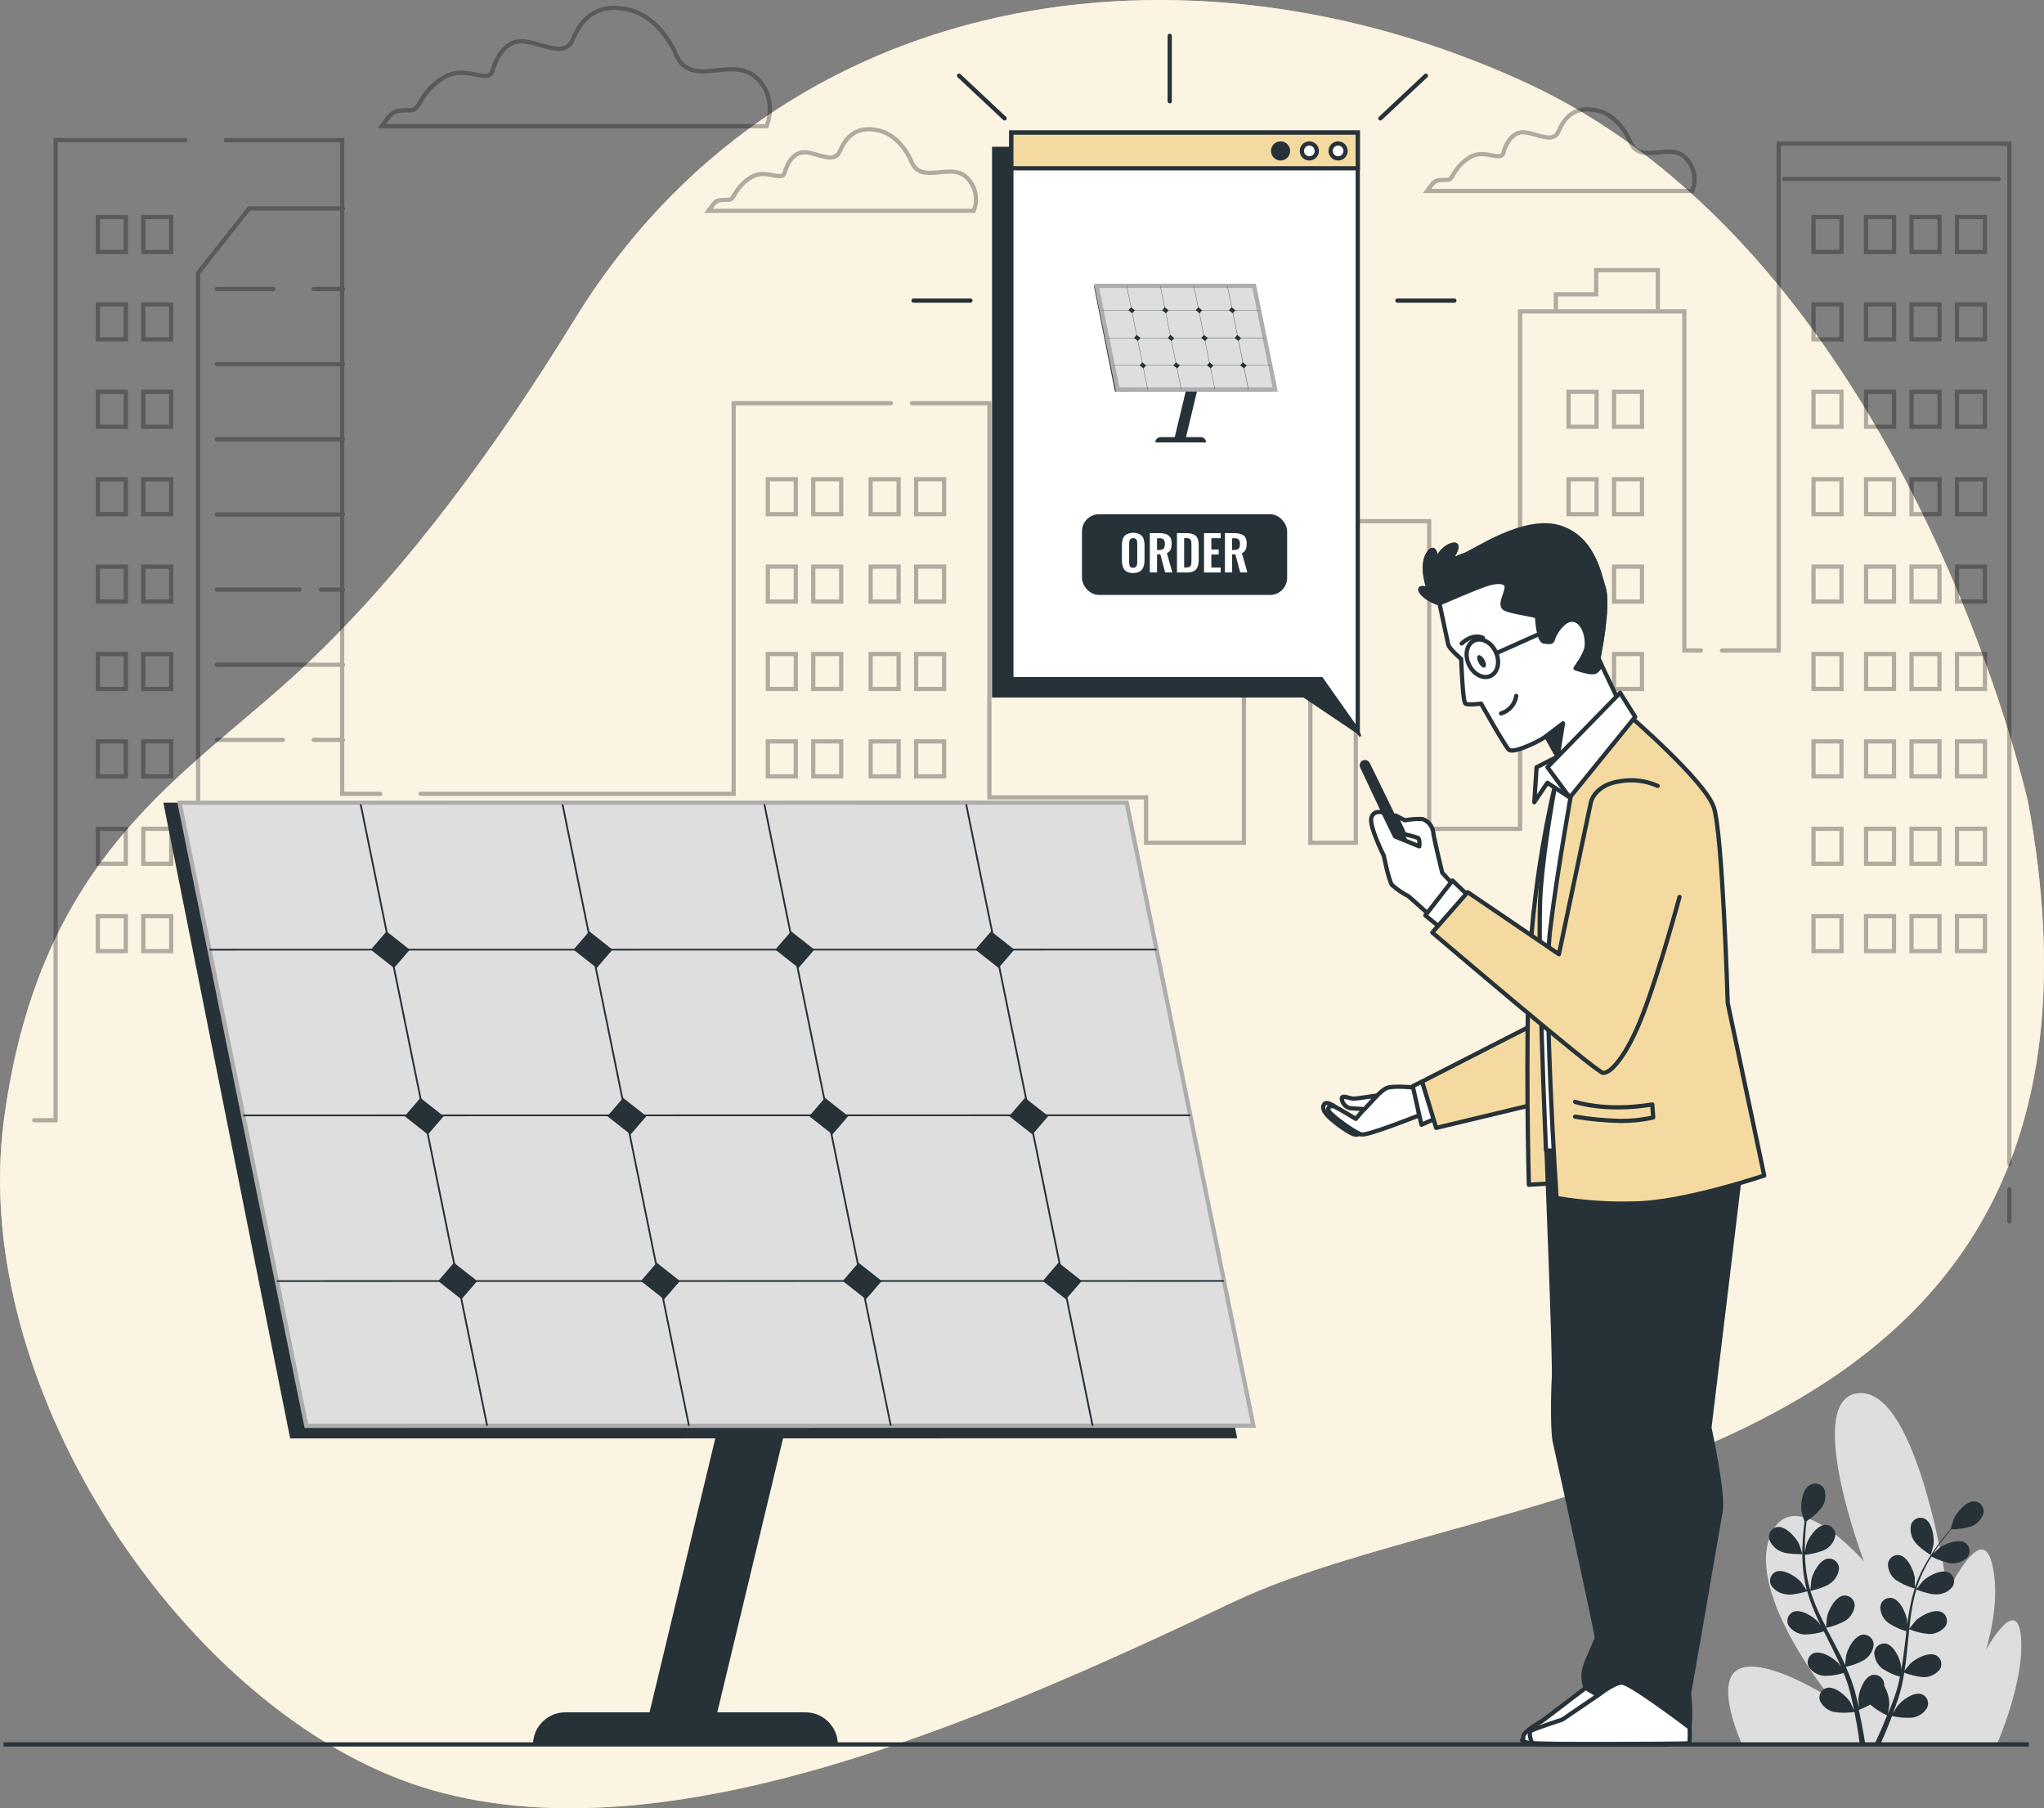 <?xml version="1.0" encoding="UTF-8"?><svg id="Layer_1" xmlns="http://www.w3.org/2000/svg" viewBox="0 0 481.66 426.03"><rect x="0" y="0" width="481.66" height="426.03" fill="#808080" stroke="none"/><defs><style>.cls-1,.cls-2,.cls-3,.cls-4{fill:#fff;}.cls-1,.cls-5,.cls-6,.cls-7,.cls-8,.cls-9{stroke-miterlimit:10;}.cls-1,.cls-5,.cls-3,.cls-7,.cls-9,.cls-10,.cls-11,.cls-12{stroke:#263238;}.cls-5,.cls-12,.cls-13{fill:#263238;}.cls-6{stroke:#000;}.cls-6,.cls-3,.cls-10,.cls-11,.cls-12{stroke-linecap:round;}.cls-6,.cls-9,.cls-11{fill:none;}.cls-14,.cls-7,.cls-10{fill:#f4daa0;}.cls-15,.cls-8{fill:#dedede;}.cls-16{opacity:.3;}.cls-3,.cls-10,.cls-11,.cls-12{stroke-linejoin:round;}.cls-8{stroke:#adadad;}.cls-4{isolation:isolate;opacity:.7;}</style></defs><g id="freepik--background-simple--inject-42"><path class="cls-14" d="M477.9,188.96s-28.67-128.52-118.91-169.75C279.34-17.19,183.82-3.68,135.27,75.46c-17.31,28.2-39.06,58.57-63.56,81.54C44.25,182.76,9.36,200.41,.91,263.96c-8.45,63.55,43.48,139.8,98.65,157.11,55.17,17.31,128.64-13.87,191.09-43.64,62.45-29.77,217-27.4,187.25-188.47Z"/><path class="cls-4" d="M477.9,188.96s-28.67-128.52-118.91-169.75C279.34-17.19,183.82-3.68,135.27,75.46c-17.31,28.2-39.06,58.57-63.56,81.54C44.25,182.76,9.36,200.41,.91,263.96c-8.45,63.55,43.48,139.8,98.65,157.11,55.17,17.31,128.64-13.87,191.09-43.64,62.45-29.77,217-27.4,187.25-188.47Z"/><g class="cls-16"><path class="cls-6" d="M159.47,13.22s-3.48-9.27-11.59-11-11.3,3.19-13,7.24-7,.87-11.3,.29-6.66,3.77-7.53,6.95-6.37-1.44-11.3,1.45-5.79,6.66-6.95,7.53-4.34-.58-6.08,1.74l-1.77,2.31h90.7s2.9-6.66-2.61-11.59-15.1,2.61-18.57-4.92Z"/><path class="cls-6" d="M214.87,38.28s-2.39-6.39-8-7.58-7.79,2.19-9,5-4.79,.6-7.78,.2-4.6,2.59-5.19,4.79-4.4-1-7.79,1-4,4.59-4.79,5.19-3-.4-4.19,1.2l-1.2,1.59h62.52c1.13-2.78,.41-5.97-1.8-8-3.79-3.39-10.38,1.8-12.78-3.39Z"/><path class="cls-6" d="M384.24,33.59s-2.4-6.39-8-7.59-7.78,2.2-9,5-4.79,.6-7.79,.2-4.59,2.6-5.19,4.8-4.39-1-7.79,1-4,4.6-4.79,5.19-3-.4-4.19,1.2l-1.2,1.6h62.49c1.13-2.78,.41-5.97-1.8-8-3.76-3.4-10.33,1.79-12.74-3.4Z"/></g></g><g id="freepik--Plants--inject-42"><path class="cls-15" d="M410.49,410.96s-7-15.24-.44-17.85,21.54,7.16,21.54,7.16c0,0-19.8-24.14-14.57-38.08s22.2,5.66,22.2,5.66c0,0-14.8-39.18-.87-39.62s20.63,46.87,20.63,46.87c0,0,7.67-16.39,10.28-7.25s-1.3,20.9-1.3,20.9c0,0,7.4-13.49,8.27-3s-5.66,25.21-5.66,25.21h-60.08Z"/><path class="cls-13" d="M419.86,365.63c1.42,.62,4.89,.54,4.89,.54,0,0-.75-2.27-.81-2.41-.76-1.59-3.17-4.22-5.13-4-1.28,.21-2.14,1.41-1.93,2.69,.01,.08,.03,.16,.05,.24,.49,1.36,1.57,2.44,2.93,2.94Z"/><path class="cls-13" d="M421.06,375.68c1.47,.22,4.56-.68,4.81-.75,.51,1.77,1.14,3.51,1.88,5.2,.43,1,.89,2,1.36,2.94l-.58-.83c-1.16-1.34-4.17-3.24-6-2.46-1.16,.55-1.67,1.93-1.12,3.1,.04,.08,.08,.15,.12,.22,.85,1.16,2.16,1.89,3.59,2,1.59,0,3.17-.24,4.68-.72,.18,.38,.37,.75,.55,1.12,.9,1.79,1.8,3.57,2.63,5.34,.3,.62,.56,1.25,.83,1.87l-.5-.72c-1.16-1.33-4.17-3.23-6-2.46-1.17,.55-1.67,1.95-1.12,3.12,.03,.07,.07,.14,.12,.21,.84,1.16,2.16,1.89,3.59,2,1.54,.01,3.08-.22,4.55-.68,.26,.65,.51,1.3,.73,1.94,.14,.44,.31,.85,.42,1.3s.25,.88,.37,1.32c.2,.84,.42,1.71,.59,2.54,.13,.58,.24,1.13,.35,1.68-.28-.62-.86-1.83-.92-1.93-.94-1.49-3.64-3.83-5.55-3.34-1.24,.35-1.96,1.63-1.62,2.87,.02,.09,.05,.18,.09,.26,.66,1.28,1.84,2.21,3.24,2.54,1.6,.24,3.24,.24,4.84,0,.19,.92,.36,1.82,.51,2.66,.33,1.87,.57,3.55,.76,5h1.3c-.23-1.47-.52-3.22-.91-5.18-.19-.94-.4-1.93-.63-2.95,.92-.37,1.83-.79,2.7-1.27,1.19,1.03,2.52,1.88,3.95,2.54-.36,.87-.71,1.71-1,2.5-.72,1.65-1.4,3.11-2,4.36h1.4c.52-1.15,1.08-2.46,1.68-3.9,.36-.88,.73-1.83,1.1-2.81,1.58,.37,3.21,.5,4.83,.38,1.42-.22,2.67-1.06,3.42-2.29,.58-1.16,.1-2.56-1.05-3.14-.08-.04-.16-.07-.24-.1-1.87-.63-4.74,1.5-5.78,2.92-.07,.09-.63,1.07-1,1.7l.44-1.2c.3-.82,.58-1.64,.88-2.52,.12-.44,.25-.87,.39-1.31s.23-.91,.35-1.37c.25-1.07,.46-2.17,.64-3.28,1.47,.58,3.01,.94,4.59,1.06,1.44,0,2.8-.65,3.73-1.75,.74-1.06,.48-2.52-.58-3.26-.07-.05-.14-.09-.21-.13-1.76-.91-4.91,.76-6.16,2-.08,.07-.87,1.07-1.3,1.62,.1-.66,.21-1.33,.3-2,.24-2,.42-4,.62-5.94,.06-.61,.12-1.21,.19-1.82,1.51,.61,3.11,.99,4.74,1.11,1.44,0,2.8-.64,3.73-1.74,.74-1.06,.48-2.53-.58-3.27-.07-.05-.14-.09-.21-.13-1.76-.9-4.91,.77-6.16,2-.09,.1-1.24,1.53-1.51,1.91,.14-1.34,.29-2.67,.5-4,.27-1.76,.65-3.51,1.14-5.22,.12,0,3.25,1.22,4.77,1.12,1.44,0,2.8-.65,3.73-1.75,.74-1.06,.48-2.52-.58-3.26-.07-.05-.14-.09-.21-.13-1.76-.91-4.91,.76-6.16,2-.1,.1-1.33,1.64-1.53,1.94,0-.1,0-.21,.07-.31,.55-1.7,1.24-3.35,2.07-4.94,.45-.88,.93-1.7,1.42-2.48,1.41,.75,2.94,1.29,4.51,1.59,1.43,.15,2.86-.34,3.9-1.33,.85-.97,.76-2.45-.21-3.3-.06-.06-.13-.11-.2-.16-1.65-1.09-5,.23-6.34,1.33-.08,.06-.77,.75-1.27,1.26,.22-.35,.44-.71,.67-1.05,.82-1.24,1.66-2.33,2.4-3.29,.43-.54,.83-1,1.21-1.47,1.6,.02,3.19-.21,4.72-.67,1.34-.53,2.38-1.63,2.84-3,.31-1.26-.46-2.53-1.72-2.84-.08-.02-.15-.03-.23-.05-2-.21-4.31,2.49-5,4.1-.07,.14-.79,2.43-.75,2.43h0c-.37,.42-.76,.88-1.19,1.39-.76,.94-1.62,2-2.48,3.25-.94,1.32-1.8,2.69-2.58,4.11-.88,1.6-1.62,3.27-2.2,5v-2.26c-.23-1.76-1.7-5-3.64-5.37-1.28-.19-2.48,.69-2.68,1.97-.01,.08-.02,.16-.02,.24,.05,1.44,.74,2.78,1.88,3.66,1.37,.89,2.86,1.56,4.43,2-.55,1.76-.99,3.56-1.3,5.38-.19,1-.35,2.13-.49,3.2v-1c-.22-1.75-1.69-5-3.64-5.36-1.27-.2-2.46,.67-2.66,1.94-.01,.09-.02,.17-.03,.26,.05,1.44,.74,2.78,1.87,3.66,1.32,.88,2.77,1.56,4.3,2l-.15,1.24c-.24,2-.47,4-.75,5.9-.1,.68-.22,1.35-.34,2v-.88c-.22-1.75-1.69-5-3.64-5.36-1.28-.2-2.48,.69-2.68,1.97-.01,.08-.02,.15-.02,.23,.06,1.44,.75,2.78,1.88,3.67,1.29,.86,2.7,1.51,4.18,1.94-.15,.68-.29,1.36-.46,2-.13,.44-.22,.88-.37,1.32l-.42,1.3c-.3,.81-.6,1.66-.91,2.45-.21,.55-.42,1.07-.63,1.59,.11-.68,.29-2,.29-2.12-.02-1.55-.44-3.08-1.22-4.42,.02-.17,.02-.35,0-.52-.15-1.28-1.32-2.2-2.6-2.05-.09,.01-.17,.03-.26,.05-1.91,.5-3.13,3.86-3.22,5.62,0,.11,.07,1.24,.12,2-.09-.42-.18-.82-.29-1.25-.2-.84-.42-1.68-.66-2.58-.13-.44-.26-.87-.4-1.31s-.31-.89-.46-1.34c-.38-1-.81-2.06-1.27-3.09,1.55-.31,3.04-.87,4.41-1.65,1.2-.8,1.98-2.08,2.15-3.51,.03-1.3-.99-2.37-2.29-2.41-.08,0-.16,0-.24,0-2,.22-3.67,3.35-4,5.08,0,.11-.14,1.38-.19,2.07-.28-.61-.56-1.23-.86-1.84-.88-1.77-1.83-3.53-2.76-5.3-.29-.54-.57-1.08-.85-1.62,1.6-.33,3.14-.9,4.57-1.69,1.2-.8,1.98-2.08,2.15-3.51,.04-1.29-.98-2.37-2.27-2.41-.09,0-.17,0-.26,0-2,.22-3.67,3.35-4,5.08,0,.13-.19,1.95-.21,2.42-.62-1.19-1.22-2.38-1.77-3.59-.75-1.62-1.4-3.29-1.93-5,.12,0,3.39-.77,4.59-1.7,1.2-.79,1.99-2.08,2.15-3.51,.03-1.29-.99-2.37-2.28-2.4-.08,0-.17,0-.25,0-2,.21-3.67,3.34-4,5.07,0,.14-.2,2.1-.21,2.46,0-.1-.07-.2-.1-.3-.49-1.72-.82-3.48-1-5.26-.11-1-.16-1.93-.19-2.85,1.6-.15,3.16-.54,4.64-1.16,1.28-.66,2.2-1.86,2.52-3.26,.18-1.28-.72-2.46-2-2.64-.08-.01-.17-.02-.25-.02-2,0-4,2.92-4.56,4.6,0,.1-.23,1.06-.36,1.76v-1.24c0-1.5,.1-2.87,.19-4.08,.06-.69,.13-1.31,.2-1.89,1.34-.87,2.54-1.93,3.56-3.16,.83-1.18,1.09-2.66,.73-4.05-.37-1.24-1.68-1.94-2.92-1.56-.22,.07-.43,.17-.62,.29-1.75,.91-2.22,4.45-1.93,6.19,0,.15,.69,2.46,.72,2.44h0c-.08,.55-.16,1.15-.23,1.81-.12,1.21-.24,2.58-.28,4.08-.06,1.62-.02,3.24,.12,4.85,.14,1.81,.44,3.6,.9,5.35,0,.02,0,.04,0,.06-.31-.48-1.23-1.82-1.31-1.92-1.16-1.33-4.17-3.23-6-2.46-1.17,.55-1.66,1.95-1.11,3.12,.03,.07,.07,.14,.11,.2,.85,1.17,2.18,1.91,3.62,2Z"/><path class="cls-13" d="M454.97,366.39s.63-2.3,.65-2.46c.24-1.74-.32-5.27-2.1-6.13-1.18-.53-2.56,0-3.09,1.18-.03,.07-.06,.15-.09,.23-.31,1.39,0,2.85,.84,4,.85,1.33,3.78,3.18,3.79,3.18Z"/></g><g id="freepik--City--inject-42"><g class="cls-16"><line class="cls-6" x1="473.5" y1="280.27" x2="473.5" y2="287.81"/><polyline class="cls-6" points="405.77 153.26 419.14 153.26 419.14 33.84 473.5 33.84 473.5 274.25"/><polyline class="cls-6" points="214.9 95 233.14 95 233.14 187.86 270.07 187.86 270.07 198.56 293.13 198.56 293.13 126.75 308.78 126.75 308.78 198.56 319.49 198.56 319.49 122.79 336.78 122.79 336.78 195.27 358.2 195.27 358.2 73.37 396.91 73.37 396.91 153.26 400.81 153.26"/><polyline class="cls-6" points="99.13 187.03 172.88 187.03 172.88 95 209.94 95"/><polyline class="cls-6" points="53.22 33.01 80.63 33.01 80.63 187.03 89.61 187.03"/><polyline class="cls-6" points="8.08 263.94 13.1 263.94 13.1 33.01 43.7 33.01"/><rect class="cls-6" x="439.73" y="51.13" width="6.59" height="8.24"/><rect class="cls-6" x="450.44" y="51.13" width="6.59" height="8.24"/><rect class="cls-6" x="461.15" y="51.13" width="6.59" height="8.24"/><rect class="cls-6" x="439.73" y="71.72" width="6.59" height="8.24"/><rect class="cls-6" x="450.44" y="71.72" width="6.59" height="8.24"/><rect class="cls-6" x="461.15" y="71.72" width="6.59" height="8.24"/><rect class="cls-6" x="439.73" y="92.31" width="6.59" height="8.24"/><rect class="cls-6" x="450.44" y="92.31" width="6.59" height="8.24"/><rect class="cls-6" x="461.15" y="92.31" width="6.59" height="8.24"/><rect class="cls-6" x="439.73" y="112.91" width="6.59" height="8.24"/><rect class="cls-6" x="450.44" y="112.91" width="6.59" height="8.24"/><rect class="cls-6" x="461.15" y="112.91" width="6.59" height="8.24"/><rect class="cls-6" x="439.73" y="133.5" width="6.59" height="8.24"/><rect class="cls-6" x="450.44" y="133.5" width="6.59" height="8.24"/><rect class="cls-6" x="461.15" y="133.5" width="6.59" height="8.24"/><rect class="cls-6" x="439.73" y="154.09" width="6.59" height="8.24"/><rect class="cls-6" x="450.44" y="154.09" width="6.59" height="8.24"/><rect class="cls-6" x="461.15" y="154.09" width="6.59" height="8.24"/><rect class="cls-6" x="439.73" y="174.68" width="6.59" height="8.24"/><rect class="cls-6" x="450.44" y="174.68" width="6.59" height="8.24"/><rect class="cls-6" x="461.15" y="174.68" width="6.59" height="8.24"/><rect class="cls-6" x="439.73" y="195.27" width="6.59" height="8.24"/><rect class="cls-6" x="450.44" y="195.27" width="6.59" height="8.24"/><rect class="cls-6" x="461.15" y="195.27" width="6.59" height="8.24"/><rect class="cls-6" x="439.73" y="215.86" width="6.59" height="8.24"/><rect class="cls-6" x="427.35" y="51.13" width="6.59" height="8.24"/><rect class="cls-6" x="427.35" y="71.72" width="6.59" height="8.24"/><rect class="cls-6" x="427.35" y="92.31" width="6.59" height="8.24"/><rect class="cls-6" x="427.35" y="112.91" width="6.59" height="8.24"/><rect class="cls-6" x="427.35" y="133.5" width="6.59" height="8.24"/><rect class="cls-6" x="427.35" y="154.09" width="6.59" height="8.24"/><rect class="cls-6" x="427.35" y="174.68" width="6.59" height="8.24"/><rect class="cls-6" x="427.35" y="195.27" width="6.59" height="8.24"/><rect class="cls-6" x="427.35" y="215.86" width="6.59" height="8.24"/><rect class="cls-6" x="450.44" y="215.86" width="6.59" height="8.24"/><rect class="cls-6" x="369.63" y="92.31" width="6.59" height="8.24"/><rect class="cls-6" x="380.34" y="92.31" width="6.59" height="8.24"/><rect class="cls-6" x="369.63" y="112.91" width="6.59" height="8.24"/><rect class="cls-6" x="380.34" y="112.91" width="6.59" height="8.24"/><rect class="cls-6" x="369.63" y="133.5" width="6.59" height="8.24"/><rect class="cls-6" x="380.34" y="133.5" width="6.59" height="8.24"/><rect class="cls-6" x="369.63" y="154.09" width="6.59" height="8.24"/><rect class="cls-6" x="380.34" y="154.09" width="6.59" height="8.24"/><rect class="cls-6" x="369.63" y="174.68" width="6.59" height="8.24"/><rect class="cls-6" x="380.34" y="174.68" width="6.59" height="8.24"/><rect class="cls-6" x="369.63" y="195.27" width="6.59" height="8.24"/><rect class="cls-6" x="380.34" y="195.27" width="6.59" height="8.24"/><rect class="cls-6" x="369.63" y="215.86" width="6.59" height="8.24"/><rect class="cls-6" x="380.34" y="215.86" width="6.59" height="8.24"/><rect class="cls-6" x="180.93" y="112.91" width="6.59" height="8.24"/><rect class="cls-6" x="191.64" y="112.91" width="6.59" height="8.24"/><rect class="cls-6" x="180.93" y="133.5" width="6.59" height="8.24"/><rect class="cls-6" x="191.64" y="133.5" width="6.59" height="8.24"/><rect class="cls-6" x="180.93" y="154.09" width="6.59" height="8.24"/><rect class="cls-6" x="191.64" y="154.09" width="6.59" height="8.24"/><rect class="cls-6" x="180.93" y="174.68" width="6.59" height="8.24"/><rect class="cls-6" x="191.64" y="174.68" width="6.59" height="8.24"/><rect class="cls-6" x="180.93" y="195.27" width="6.59" height="8.24"/><rect class="cls-6" x="191.64" y="195.27" width="6.59" height="8.24"/><rect class="cls-6" x="180.93" y="215.86" width="6.59" height="8.24"/><rect class="cls-6" x="191.64" y="215.86" width="6.59" height="8.24"/><rect class="cls-6" x="205.17" y="112.91" width="6.59" height="8.24"/><rect class="cls-6" x="215.88" y="112.91" width="6.59" height="8.24"/><rect class="cls-6" x="205.17" y="133.5" width="6.59" height="8.24"/><rect class="cls-6" x="215.88" y="133.5" width="6.59" height="8.24"/><rect class="cls-6" x="205.17" y="154.09" width="6.59" height="8.24"/><rect class="cls-6" x="215.88" y="154.09" width="6.59" height="8.24"/><rect class="cls-6" x="205.17" y="174.68" width="6.59" height="8.24"/><rect class="cls-6" x="215.88" y="174.68" width="6.59" height="8.24"/><rect class="cls-6" x="205.17" y="195.27" width="6.59" height="8.24"/><rect class="cls-6" x="215.88" y="195.27" width="6.59" height="8.24"/><rect class="cls-6" x="205.17" y="215.86" width="6.59" height="8.24"/><rect class="cls-6" x="215.88" y="215.86" width="6.59" height="8.24"/><rect class="cls-6" x="23.06" y="51.13" width="6.59" height="8.24"/><rect class="cls-6" x="33.76" y="51.13" width="6.59" height="8.24"/><rect class="cls-6" x="23.06" y="71.72" width="6.59" height="8.24"/><rect class="cls-6" x="33.76" y="71.72" width="6.59" height="8.24"/><rect class="cls-6" x="23.06" y="92.31" width="6.59" height="8.24"/><rect class="cls-6" x="33.76" y="92.31" width="6.59" height="8.24"/><rect class="cls-6" x="23.06" y="112.91" width="6.59" height="8.24"/><rect class="cls-6" x="33.76" y="112.91" width="6.59" height="8.24"/><rect class="cls-6" x="23.06" y="133.5" width="6.59" height="8.24"/><rect class="cls-6" x="33.76" y="133.5" width="6.59" height="8.24"/><rect class="cls-6" x="23.06" y="154.09" width="6.59" height="8.24"/><rect class="cls-6" x="33.76" y="154.09" width="6.59" height="8.24"/><rect class="cls-6" x="23.06" y="174.68" width="6.59" height="8.24"/><rect class="cls-6" x="33.76" y="174.68" width="6.59" height="8.24"/><rect class="cls-6" x="23.06" y="195.27" width="6.59" height="8.24"/><rect class="cls-6" x="33.76" y="195.27" width="6.59" height="8.24"/><rect class="cls-6" x="23.06" y="215.86" width="6.59" height="8.24"/><rect class="cls-6" x="33.76" y="215.86" width="6.59" height="8.24"/><rect class="cls-6" x="461.15" y="215.86" width="6.59" height="8.24"/><polyline class="cls-6" points="80.82 49.12 58.69 49.12 46.68 64.3 46.68 219.22"/><line class="cls-6" x1="64.42" y1="68.09" x2="51.1" y2="68.09"/><line class="cls-6" x1="80.82" y1="68.09" x2="73.94" y2="68.09"/><line class="cls-6" x1="80.82" y1="85.8" x2="51.1" y2="85.8"/><line class="cls-6" x1="80.82" y1="103.5" x2="51.1" y2="103.5"/><line class="cls-6" x1="80.82" y1="121.21" x2="51.1" y2="121.21"/><line class="cls-6" x1="70.58" y1="138.91" x2="51.1" y2="138.91"/><line class="cls-6" x1="80.82" y1="138.91" x2="75.62" y2="138.91"/><line class="cls-6" x1="80.82" y1="156.62" x2="51.1" y2="156.62"/><line class="cls-6" x1="66.66" y1="174.32" x2="51.1" y2="174.32"/><line class="cls-6" x1="80.82" y1="174.32" x2="73.94" y2="174.32"/><line class="cls-6" x1="80.82" y1="192.03" x2="51.1" y2="192.03"/><line class="cls-6" x1="80.82" y1="209.74" x2="51.1" y2="209.74"/><line class="cls-6" x1="420.39" y1="42.16" x2="470.98" y2="42.16"/><polyline class="cls-6" points="366.64 73.1 366.64 69.35 376.13 69.35 376.13 63.66 390.67 63.66 390.67 72.52"/></g></g><polygon class="cls-5" points="234.27 35.07 315.9 35.07 315.9 153.2 315.9 163.84 319.73 172.21 307.3 163.84 234.27 163.84 234.27 35.07"/><polygon class="cls-1" points="238.32 31.24 319.95 31.24 319.95 149.37 319.95 160.01 319.95 172.21 311.35 160.01 238.32 160.01 238.32 31.24"/><rect class="cls-7" x="238.32" y="31.24" width="81.63" height="8.41"/><path class="cls-5" d="M303.52,35.56c0-.97-.79-1.76-1.76-1.76-.97,0-1.76,.79-1.76,1.76,0,.97,.79,1.76,1.76,1.76h0c.97,0,1.75-.78,1.75-1.75h0Z"/><path class="cls-1" d="M310.3,35.56c0-.97-.79-1.76-1.76-1.76-.97,0-1.76,.79-1.76,1.76s.79,1.76,1.76,1.76c.97,0,1.75-.77,1.76-1.74,0,0,0-.01,0-.02Z"/><path class="cls-1" d="M317.08,35.56c0-.97-.79-1.76-1.76-1.76-.97,0-1.76,.79-1.76,1.76s.79,1.76,1.76,1.76c.97,0,1.75-.77,1.76-1.74,0,0,0-.01,0-.02Z"/><rect class="cls-5" x="255.46" y="121.66" width="47.35" height="18.01" rx="3.52" ry="3.52"/><path class="cls-2" d="M267.03,135.01c-.55,.03-1.09-.1-1.57-.37-.39-.24-.69-.61-.84-1.05-.17-.53-.26-1.08-.25-1.63v-3.46c0-.55,.08-1.09,.25-1.61,.16-.42,.45-.77,.84-1,1-.48,2.15-.48,3.15,0,.39,.23,.68,.58,.84,1,.18,.52,.26,1.06,.25,1.61v3.46c.01,.54-.07,1.09-.25,1.6-.15,.44-.45,.81-.84,1.06-.48,.27-1.03,.41-1.58,.39Zm0-1.25c.22,.02,.44-.05,.62-.18,.14-.14,.23-.32,.27-.51,.05-.23,.07-.46,.07-.69v-4.27c0-.24-.02-.47-.07-.7-.05-.17-.14-.33-.27-.45-.38-.23-.85-.23-1.23,0-.14,.13-.24,.3-.27,.49-.05,.23-.07,.46-.07,.7v4.27c0,.23,.02,.46,.06,.69,.03,.2,.12,.38,.27,.51,.18,.12,.4,.17,.62,.14Z"/><path class="cls-2" d="M270.95,134.88v-9.27h2.22c.54-.01,1.08,.07,1.59,.23,.41,.13,.77,.4,1,.76,.25,.44,.37,.95,.34,1.46,0,.34-.04,.67-.11,1-.05,.28-.17,.54-.34,.76-.18,.22-.42,.38-.68,.49l1.29,4.56h-1.7l-1.12-4.24h-.79v4.24h-1.7Zm1.7-5.3h.52c.27,0,.54-.04,.79-.14,.19-.1,.34-.26,.41-.46,.1-.26,.14-.53,.13-.81,.02-.35-.07-.7-.26-1-.26-.27-.63-.4-1-.35h-.59v2.76Z"/><path class="cls-2" d="M277.35,134.88v-9.27h2.18c.61-.03,1.21,.08,1.77,.31,.41,.19,.73,.53,.91,.95,.19,.52,.28,1.08,.26,1.63v3.38c.01,.57-.07,1.14-.26,1.68-.17,.43-.49,.79-.9,1-.54,.24-1.12,.35-1.71,.32h-2.25Zm1.69-1.18h.52c.29,.02,.58-.05,.83-.2,.18-.15,.29-.37,.31-.6,.04-.33,.06-.67,.06-1v-3.55c0-.3-.02-.6-.08-.9-.04-.2-.16-.38-.33-.5-.25-.13-.54-.19-.82-.17h-.49v6.92Z"/><path class="cls-2" d="M283.72,134.88v-9.27h3.93v1.19h-2.2v2.67h1.73v1.18h-1.73v3.06h2.2v1.17h-3.93Z"/><path class="cls-2" d="M288.65,134.88v-9.27h2.22c.54-.01,1.07,.07,1.58,.23,.41,.13,.77,.4,1,.76,.24,.45,.36,.95,.33,1.46,0,.34-.03,.67-.1,1-.06,.28-.18,.54-.35,.76-.18,.22-.41,.39-.68,.49l1.29,4.56h-1.69l-1.12-4.24h-.78v4.24h-1.7Zm1.69-5.3h.53c.27,.01,.53-.04,.78-.14,.19-.1,.34-.26,.42-.46,.09-.26,.13-.54,.12-.81,.02-.35-.07-.7-.25-1-.26-.27-.63-.4-1-.35h-.62l.02,2.76Z"/><line class="cls-11" x1="275.64" y1="8.44" x2="275.64" y2="23.86"/><line class="cls-11" x1="336.01" y1="17.83" x2="325.28" y2="27.89"/><line class="cls-11" x1="226" y1="17.83" x2="236.73" y2="27.89"/><line class="cls-11" x1="215.27" y1="70.82" x2="228.68" y2="70.82"/><line class="cls-11" x1="329.3" y1="70.82" x2="342.72" y2="70.82"/><g id="freepik--Character--inject-42"><path class="cls-3" d="M314.65,260.78s-2-1.47-2.59-.65-.11,1.84,1.05,3,5.23,4.31,6.51,4.22,1.49-1.56,1.49-1.56l-6.46-5.01Z"/><path class="cls-3" d="M333.65,256.28s-4.79-.55-6.69,0-7.47,7.34-7.47,7.34c0,0-3.87-2.38-4.9-2.84s-2.1,.09-1.32,1.19,6.09,5,7.57,5.32,13.56-4.5,13.56-4.5l-.75-6.51Z"/><path class="cls-3" d="M324.48,258.12s-4.19,.64-5.29,.73-3.16-1.1-3,.09c.16,1.29,1.28,2.25,2.58,2.2l2.76,.19,2.95-3.21Z"/><polygon class="cls-3" points="335.11 254.82 332.91 255.92 334.96 265 337.99 263.65 335.11 254.82"/><polygon class="cls-10" points="361.16 241.5 335.11 254.82 338.43 265.74 363.93 259.62 361.16 241.5"/><path class="cls-10" d="M366.65,184.06c-3.24,13.77-5.31,27.78-6.2,41.9-1.06,21.2-.18,53.18-.18,53.18l8.93-.55s-2.71-40.2-1.56-59.39,3.48-36.92,3.48-36.92c-1.62,.2-3.16,.81-4.47,1.78Z"/><path class="cls-3" d="M373.65,397.68l-10.2,7.75s-4.65,2.61-4.49,3.75-.88,.57,.16,1.14,5.38,.68,5.38,.68h28.29l-1.29-11.25-13.27-4.43-4.58,2.36Z"/><path class="cls-12" d="M410.3,274.37l-7.49,62s3.36,15.38,2.66,19.62-7.45,43-7.45,43c.2,1.93,.29,3.86,.26,5.8-.1,.74-.14,1.48-.13,2.23,0,0-13.16-10.26-15.6-9.81-2.17,.51-4.3,1.18-6.37,2l-2.53-1.53c-.47-1.28-.61-2.65-.4-4,.35-2.23,3-6.92,3-8s-9.31-43.71-9.85-45.94-.48-10.7-.23-15.16-1.79-54.62-1.79-54.62l47.18-2.27-1.26,6.68Z"/><path class="cls-3" d="M376.92,399.18l-8.82,6s-7.17,2.28-7.49,2.73,.1,2.27,.46,2.73,36.38,.22,36.83,.11,.25-3.72,.25-3.72c0,0-14.08-10.71-16-10.6s-5.23,2.75-5.23,2.75Z"/><path class="cls-3" d="M366.65,184.06s-2.68,13.71-3.6,25.77c-.92,12.06,1.26,61.23,1.26,61.23l7,.18s-4.34-35.82-3.55-50.81,5.15-32,5.3-32.89-.41-7.31-6.41-3.48Z"/><path class="cls-10" d="M383.85,168.53s17.93,15.46,20,21.67,3.28,46.13,3.28,46.13l8.6,40.63s-18.91,6.39-30.41,6.58c-6.2,.19-12.4-.24-18.52-1.28,0,0-3.26-48.43-1.53-63.05s5.41-34.36,5.54-35.64,4.48-10.11,13.04-15.04Z"/><path class="cls-10" d="M371.17,259.6s7,2.46,18.19,.62l.21,3.06c-2.55,.58-5.16,.85-7.77,.82-3.56-.08-7.11-.42-10.63-1"/><polygon class="cls-3" points="367.06 178.25 362.09 180.77 361.55 189 364.63 184.43 369.91 187.9 367.06 178.25"/><path class="cls-3" d="M339.21,142.17s1.84,8.64,2.05,9.66,3.06,3.44,3.06,3.44c0,0,.35,10.08,1,10.5s3.69,0,3.69,0c0,0,5.52,9.82,6.52,10.84s6.56-1.74,7.71-2.45l1.16-.72,4.19,7.6,13.06-15.44-5-10.49s2.51-11.85,1.31-16.39-7.8-12.4-9.73-13.53-20.7,4.71-23.24,5.65c-1.3,.43-2.54,1.04-3.68,1.79,0,0,3.55-4.93,.95-4.24s-3.89,3.93-3.89,3.93c0,0,.06-4.75-1.81-1.81s.17,8.39,.17,8.39c0,0-3-1.09-1.69,.67s4.17,2.6,4.17,2.6Z"/><path class="cls-12" d="M335.01,139.57c-1.28-1.76,1.69-.67,1.69-.67,0,0-2-5.45-.17-8.39s1.81,1.81,1.81,1.81c0,0,1.29-3.24,3.89-3.93s-.95,4.24-.95,4.24c1.14-.75,2.37-1.36,3.67-1.79,2.55-.94,14.37-9.25,22.7-6.54,7.32,2.39,9.08,9.88,10.28,14.42s-1.28,16.39-1.28,16.39l.71,1.46c-.33,.65-.79,1.22-1.36,1.67-1.06,.57-4.74-.8-4.74-.8,0,0,2.35-3.14,2.62-5s-.41-5.72-2.89-6.37-4.78,3.42-5,4.37-.6,.89-2.07,.73-1.67-5.51-1.75-5.89-6.23-1.09-7.57-1.92,.25-3.19,.44-4.8-1.94-1.79-4.51-1-11.32,4.61-11.32,4.61c0,0-2.92-.84-4.2-2.6Z"/><path class="cls-13" d="M348.44,156.16c.42,.8,1.07,1.3,1.45,1.11s.34-1-.08-1.77-1.07-1.3-1.45-1.11-.34,.97,.08,1.77Z"/><path class="cls-11" d="M349.44,150.27s-2.21-1.22-5,1.34"/><path class="cls-11" d="M357.3,163.96c-.29,1.96-1.68,3.57-3.58,4.13"/><path class="cls-11" d="M346.02,156.29c-.95-2.34-.24-4.78,1.58-5.45s4.06,.7,5,3.05,.24,4.78-1.58,5.45-4.06-.7-5-3.05Z"/><line class="cls-11" x1="352.61" y1="153.89" x2="366.29" y2="147.77"/><polygon class="cls-12" points="364.36 173.43 368.31 170.42 367.06 178.25 364.36 173.43"/><polygon class="cls-3" points="381.78 163.23 364.65 180.77 369.91 187.9 385.33 168.9 381.78 163.23"/><path class="cls-12" d="M321.3,179.63c.4-.18,.86,0,1.05,.39l8.81,18.06-2.43-1-7.76-16.45c-.18-.37-.03-.81,.33-1h0Z"/><path class="cls-3" d="M328.87,192.15l2.2,1.12c1.36-.26,2.75-.36,4.14-.3,1.32,.47,2.28,1.62,2.51,3,.05,1.11,2.13,9.64,2.13,9.64l4.76,5.2-7.33,5.15s-5.18-4.67-5.41-4.82c-1.38-.71-2.66-1.58-3.83-2.6-.78-1-1.94-6.9-1.94-6.9,0,0-3.58-7.12-2.93-9.05s2.85-1.11,2.85-1.11l2.71,5.59,5.73,2.35s.14-1.78-.31-2-3.23-.89-3.23-.89l-2.05-4.38Z"/><polygon class="cls-3" points="346.47 211.48 342.27 207.46 335.87 215.68 339.47 218.61 346.47 211.48"/><path class="cls-10" d="M395.77,211.34s-4.67,17.32-8.6,27.55-7.78,14.08-9.44,13.89-40.22-33.08-40.22-33.08l8.35-9.5,21.49,14.62s7.39-35.09,7.54-35.82,1.46-4.2,6.91-4.94c2.98-.51,6.05-.12,8.82,1.1"/></g><g id="freepik--Floor--inject-42"><line class="cls-9" x1="478.06" y1="411" x2=".82" y2="411"/></g><g><g><polygon class="cls-13" points="152.07 407.58 168.08 407.38 205.5 251.49 189.48 251.69 152.07 407.58"/><path class="cls-13" d="M125.6,411.05h71.83c0-4.2-3.41-7.61-7.61-7.61h-56.61c-4.2,0-7.61,3.41-7.61,7.61h0Z"/></g><polygon class="cls-13" points="291.54 338.87 284.64 304.28 284.64 304.28 284.63 304.2 261.67 189.09 38.49 189.12 68.37 338.9 110.76 338.89 110.76 338.89 111.16 338.89 158.6 338.89 158.74 338.89 158.74 338.89 205.98 338.88 206.3 338.88 206.3 338.88 253.43 338.87 253.43 338.87 253.86 338.87 253.86 338.87 291.54 338.87"/><g><polygon class="cls-8" points="295.36 335.91 72.19 335.94 42.31 189.12 265.49 189.09 295.36 335.91"/><g><polygon class="cls-13" points="115.01 335.93 114.58 335.93 84.78 189.51 85.21 189.51 115.01 335.93"/><polygon class="cls-13" points="162.56 335.93 162.14 335.93 132.34 189.5 132.77 189.5 162.56 335.93"/><polygon class="cls-13" points="210.12 335.92 209.7 335.92 179.9 189.5 180.33 189.5 210.12 335.92"/><polygon class="cls-13" points="257.68 335.91 257.25 335.91 227.46 189.49 227.89 189.49 257.68 335.91"/><polygon class="cls-13" points="272.58 223.93 49.4 223.96 49.32 223.56 272.5 223.53 272.58 223.93"/><polygon class="cls-13" points="280.52 262.97 57.35 263 57.26 262.6 280.44 262.56 280.52 262.97"/><polygon class="cls-13" points="288.46 302 65.29 302.03 65.21 301.63 288.38 301.6 288.46 302"/></g><g><polygon class="cls-13" points="92.85 228.07 87.37 223.76 91.09 219.44 96.56 223.76 92.85 228.07"/><polygon class="cls-13" points="100.83 267.31 95.36 262.99 99.07 258.68 104.54 262.99 100.83 267.31"/><polygon class="cls-13" points="140.62 228.07 135.14 223.75 138.86 219.43 144.33 223.75 140.62 228.07"/><polygon class="cls-13" points="148.6 267.3 143.13 262.99 146.84 258.67 152.32 262.98 148.6 267.3"/><polygon class="cls-13" points="188.18 228.06 182.7 223.74 186.42 219.43 191.89 223.74 188.18 228.06"/><polygon class="cls-13" points="235.31 228.05 229.83 223.74 233.55 219.42 239.02 223.74 235.31 228.05"/><polygon class="cls-13" points="108.73 306.14 103.26 301.82 106.97 297.51 112.45 301.82 108.73 306.14"/><polygon class="cls-13" points="156.5 306.13 151.03 301.82 154.75 297.5 160.22 301.82 156.5 306.13"/><polygon class="cls-13" points="204.06 306.13 198.59 301.81 202.3 297.5 207.78 301.81 204.06 306.13"/><polygon class="cls-13" points="251.19 306.12 245.72 301.81 249.44 297.49 254.91 301.8 251.19 306.12"/><polygon class="cls-13" points="243.29 267.29 237.82 262.97 241.53 258.66 247.01 262.97 243.29 267.29"/><polygon class="cls-13" points="196.16 267.29 190.69 262.98 194.4 258.66 199.87 262.98 196.16 267.29"/></g></g></g><g><g><polygon class="cls-13" points="276.66 103.68 279.32 103.64 285.55 77.72 282.88 77.75 276.66 103.68"/><path class="cls-13" d="M272.26,104.25h11.95c0-.7-.57-1.27-1.27-1.27h-9.42c-.7,0-1.27,.57-1.27,1.27h0Z"/></g><polygon class="cls-13" points="299.86 92.25 298.71 86.5 298.71 86.5 298.71 86.48 294.89 67.34 257.77 67.35 262.74 92.26 269.79 92.25 269.79 92.25 269.86 92.25 277.75 92.25 277.77 92.25 277.77 92.25 285.63 92.25 285.68 92.25 285.68 92.25 293.52 92.25 293.52 92.25 293.59 92.25 293.59 92.25 299.86 92.25"/><g><polygon class="cls-8" points="300.49 91.76 263.38 91.76 258.41 67.35 295.52 67.34 300.49 91.76"/><g><polygon class="cls-13" points="270.5 91.76 270.43 91.76 265.47 67.41 265.54 67.41 270.5 91.76"/><polygon class="cls-13" points="278.41 91.76 278.34 91.76 273.38 67.41 273.45 67.41 278.41 91.76"/><polygon class="cls-13" points="286.32 91.76 286.25 91.76 281.29 67.41 281.36 67.41 286.32 91.76"/><polygon class="cls-13" points="294.23 91.76 294.15 91.76 289.2 67.41 289.27 67.41 294.23 91.76"/><polygon class="cls-13" points="296.7 73.14 259.59 73.14 259.57 73.07 296.69 73.07 296.7 73.14"/><polygon class="cls-13" points="298.02 79.63 260.91 79.63 260.89 79.57 298.01 79.56 298.02 79.63"/><polygon class="cls-13" points="299.35 86.12 262.23 86.12 262.22 86.06 299.33 86.05 299.35 86.12"/></g><g><polygon class="cls-13" points="266.81 73.82 265.9 73.11 266.52 72.39 267.43 73.11 266.81 73.82"/><polygon class="cls-13" points="268.14 80.35 267.23 79.63 267.85 78.91 268.76 79.63 268.14 80.35"/><polygon class="cls-13" points="274.76 73.82 273.85 73.11 274.46 72.39 275.37 73.1 274.76 73.82"/><polygon class="cls-13" points="276.08 80.35 275.17 79.63 275.79 78.91 276.7 79.63 276.08 80.35"/><polygon class="cls-13" points="282.67 73.82 281.76 73.1 282.37 72.39 283.28 73.1 282.67 73.82"/><polygon class="cls-13" points="290.5 73.82 289.59 73.1 290.21 72.38 291.12 73.1 290.5 73.82"/><polygon class="cls-13" points="269.45 86.81 268.54 86.09 269.16 85.37 270.07 86.09 269.45 86.81"/><polygon class="cls-13" points="277.4 86.81 276.49 86.09 277.11 85.37 278.02 86.09 277.4 86.81"/><polygon class="cls-13" points="285.31 86.8 284.4 86.09 285.02 85.37 285.93 86.09 285.31 86.8"/><polygon class="cls-13" points="293.15 86.8 292.24 86.09 292.85 85.37 293.76 86.09 293.15 86.8"/><polygon class="cls-13" points="291.83 80.35 290.92 79.63 291.54 78.91 292.45 79.63 291.83 80.35"/><polygon class="cls-13" points="283.99 80.35 283.08 79.63 283.7 78.91 284.61 79.63 283.99 80.35"/></g></g></g></svg>